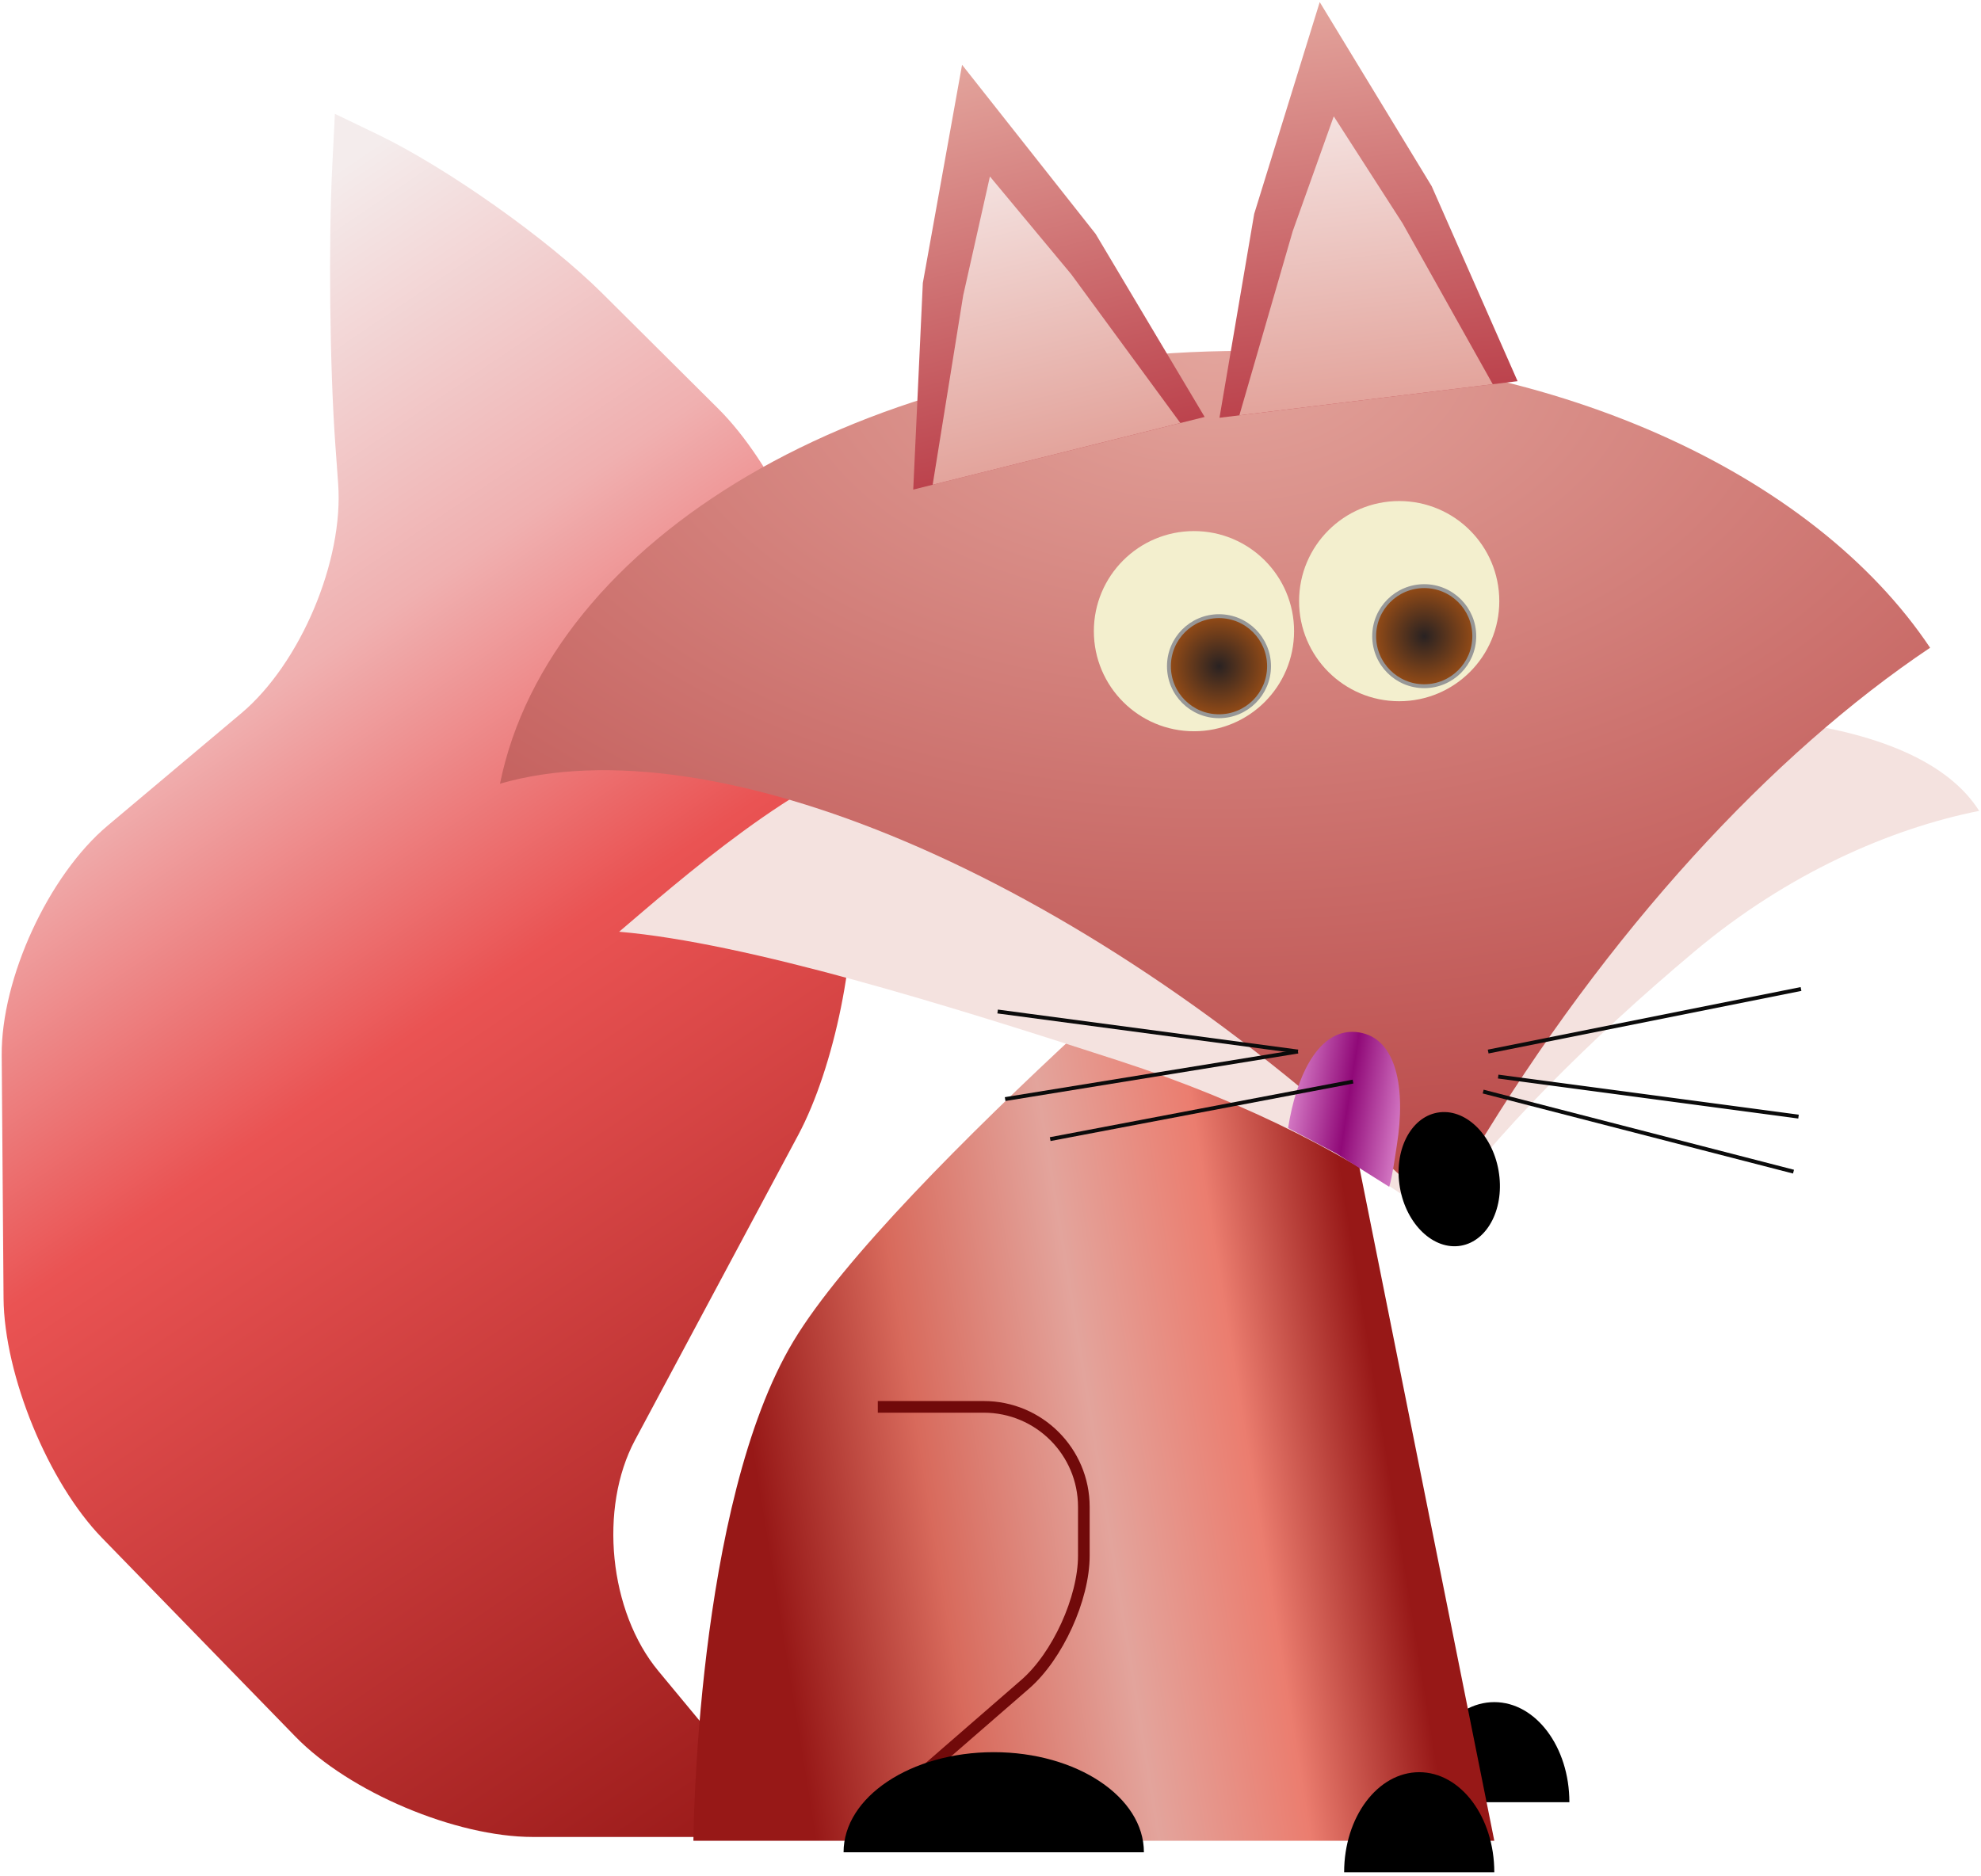 <?xml version="1.0" encoding="UTF-8" standalone="no"?>
<svg width="510px" height="483px" viewBox="0 0 510 483" version="1.1" xmlns="http://www.w3.org/2000/svg" xmlns:xlink="http://www.w3.org/1999/xlink">
    <!-- Generator: Sketch 42 (36781) - http://www.bohemiancoding.com/sketch -->
    <title>fox looking right lickinglip</title>
    <desc>Created with Sketch.</desc>
    <defs>
        <linearGradient x1="89.904%" y1="0%" x2="6.355%" y2="100%" id="linearGradient-1">
            <stop stop-color="#F4ECEC" offset="0%"></stop>
            <stop stop-color="#F0B0B0" offset="23.931%"></stop>
            <stop stop-color="#EA5353" offset="46.06%"></stop>
            <stop stop-color="#971817" offset="100%"></stop>
        </linearGradient>
        <linearGradient x1="14.277%" y1="56.702%" x2="90.488%" y2="72.124%" id="linearGradient-2">
            <stop stop-color="#971817" offset="0%"></stop>
            <stop stop-color="#EB7D6F" offset="21.821%"></stop>
            <stop stop-color="#E3A49C" offset="45.762%"></stop>
            <stop stop-color="#D86A5C" offset="73.386%"></stop>
            <stop stop-color="#971817" offset="100%"></stop>
        </linearGradient>
        <radialGradient cx="50%" cy="0%" fx="50%" fy="0%" r="92.256%" id="radialGradient-3">
            <stop stop-color="#E3A49C" offset="0%"></stop>
            <stop stop-color="#BC4E4D" offset="100%"></stop>
        </radialGradient>
        <linearGradient x1="0%" y1="50%" x2="100%" y2="50%" id="linearGradient-4">
            <stop stop-color="#D377C3" offset="0%"></stop>
            <stop stop-color="#900978" offset="49.844%"></stop>
            <stop stop-color="#D377C3" offset="100%"></stop>
        </linearGradient>
        <ellipse id="path-5" cx="25.773" cy="25.773" rx="25.773" ry="25.773"></ellipse>
        <radialGradient cx="50%" cy="50%" fx="50%" fy="50%" r="86.149%" id="radialGradient-7">
            <stop stop-color="#292222" offset="0%"></stop>
            <stop stop-color="#E1690E" offset="100%"></stop>
        </radialGradient>
        <ellipse id="path-8" cx="25.773" cy="25.773" rx="25.773" ry="25.773"></ellipse>
        <linearGradient x1="50%" y1="0%" x2="50%" y2="100%" id="linearGradient-10">
            <stop stop-color="#E3A49C" offset="0%"></stop>
            <stop stop-color="#BC434D" offset="100%"></stop>
        </linearGradient>
        <linearGradient x1="50%" y1="0%" x2="50%" y2="100%" id="linearGradient-11">
            <stop stop-color="#F4E1DF" offset="0%"></stop>
            <stop stop-color="#E3A49C" offset="100%"></stop>
        </linearGradient>
    </defs>
    <g id="Page-1" stroke="none" stroke-width="1" fill="none" fill-rule="evenodd">
        <g id="fox-looking-right-lickinglip" transform="translate(236.799, 245) scale(-1, 1) translate(-236.799, -245) translate(-47.701, -5)">
            <path d="M155.928,469.072 C155.928,454.838 147.274,443.299 136.598,443.299 C125.922,443.299 117.268,454.838 117.268,469.072" id="front-right-paw" fill="#000000"></path>
            <g id="bodytail" transform="translate(136.598, 30.928)">
                <path d="M117.36,416.207 L164.26,386.504 C181.06,375.864 191.841,351.369 188.341,331.802 L172.667,244.169 C169.167,224.598 172.695,193.932 180.551,175.667 L203.654,121.953 C211.508,103.691 232.259,81.605 250,72.622 L287.555,53.606 C305.297,44.623 335.656,35.182 355.359,32.519 L367.36,30.898 L363.864,43.832 C358.678,63.022 348.4,93.509 340.908,111.926 L337.111,121.261 C329.619,139.679 332.073,168.289 342.588,185.156 L366.359,223.289 C376.876,240.159 380.303,269.13 374.019,287.982 L354.258,347.267 C347.971,366.125 328.614,388.927 311.023,398.195 L247.853,431.476 C230.261,440.744 200.669,443.276 181.76,437.132 L117.36,416.207 Z" id="tail" fill="url(#linearGradient-1)" transform="translate(246.073, 234.571) rotate(-18) translate(-246.073, -234.571) "></path>
                <path d="M51.546,190.722 C51.546,190.722 155.171,277.39 180.412,319.396 C205.654,361.402 206.186,448.07 206.186,448.07 L0,448.07 L51.546,190.722 Z" id="body" fill="url(#linearGradient-2)"></path>
            </g>
            <g id="foxhead">
                <g id="foxheadbase" transform="translate(0, 95.361)">
                    <path d="M8.173,139.707 C20.52,113.657 74.462,97.958 178.049,103.387 C223.853,105.788 255.096,87.703 283.689,90.416 C307.534,92.679 343.586,117.446 359.491,127.929 C327.052,134.769 277.382,157.21 235.873,176.565 C204.037,191.411 177.398,209.518 160.086,226.777 C142.323,207.415 114.956,185.957 85.323,166.706 C59.202,149.737 31.479,141.444 8.173,139.707 Z" id="foxhead-bottom" fill="#F4E2DF" transform="translate(183.832, 158.457) rotate(7) translate(-183.832, -158.457) "></path>
                    <path d="M392.577,111.439 C379.816,48.51 298.921,0 201.031,0 C122.281,0 54.53,31.394 24.403,76.434 C65.02,103.655 107.411,149.262 142.052,206.915 C145.077,211.95 147.993,216.993 150.8,222.038 C154.71,218.152 158.715,214.296 162.813,210.474 C244.734,134.081 338.107,95.727 392.577,111.439 Z" id="foxhead-top_left" fill="url(#radialGradient-3)"></path>
                </g>
                <g id="facial-features" transform="translate(56.99, 0)">
                    <ellipse id="nose" fill="#000000" transform="translate(91.206, 308.634) rotate(10) translate(-91.206, -308.634) " cx="91.206" cy="308.634" rx="12.887" ry="17.397"></ellipse>
                    <path d="M131.598,297.789 C131.598,296.056 131.539,294.36 131.421,292.717 C130.512,280.129 126.079,270.608 117.423,270.608 C107.637,270.608 103.247,282.777 103.247,297.789 C103.247,300.906 103.124,305.877 103.511,308.666 L118.34,302.301" id="tongue" fill="url(#linearGradient-4)" transform="translate(117.413, 289.637) rotate(-9) translate(-117.413, -289.637) "></path>
                    <g id="eye-left-copy" transform="translate(78.32, 134.021)">
                        <mask id="mask-6" fill="white">
                            <use xlink:href="#path-5"></use>
                        </mask>
                        <use id="Mask" fill="#F3EFCE" xlink:href="#path-5"></use>
                        <ellipse id="pupil" stroke="#979797" fill="url(#radialGradient-7)" mask="url(#mask-6)" cx="19.33" cy="34.794" rx="12.887" ry="12.887"></ellipse>
                    </g>
                    <g id="eye-left" transform="translate(131.155, 141.753)">
                        <mask id="mask-9" fill="white">
                            <use xlink:href="#path-8"></use>
                        </mask>
                        <use id="Mask" fill="#F3EFCE" xlink:href="#path-8"></use>
                        <ellipse id="pupil" stroke="#979797" fill="url(#radialGradient-7)" mask="url(#mask-9)" cx="19.33" cy="34.794" rx="12.887" ry="12.887"></ellipse>
                    </g>
                    <g id="whiskers" transform="translate(0, 259.021)" stroke="#0B0B0B">
                        <path d="M82.474,27.062 L2.577,47.68" id="Path-2"></path>
                        <path d="M81.186,16.753 L0.644,0.644" id="Path-2-Copy"></path>
                        <path d="M78.608,23.196 L1.289,33.505" id="Path-2-Copy-2"></path>
                        <path d="M207.474,6.443 L130.155,16.753" id="Path-2-Copy-3"></path>
                        <path d="M193.943,39.304 L115.979,24.485" id="Path-2-Copy-5"></path>
                        <path d="M205.541,28.995 L130.155,16.753" id="Path-2-Copy-4"></path>
                    </g>
                    <g id="rightear" transform="translate(204.159, 71.704) rotate(14) translate(-204.159, -71.704) translate(165.499, 20.157)">
                        <polygon id="outterear" fill="url(#linearGradient-10)" points="38.66 9.15647855e-15 62.058 52.085 77.32 103.093 -3.66259142e-14 103.093 15.829 50.572"></polygon>
                        <polygon id="innerear" fill="url(#linearGradient-11)" points="38.66 29.639 52.747 57.697 72.165 103.093 6.443 103.093 24.425 59.156"></polygon>
                    </g>
                    <g id="leftear" transform="translate(118.268, 56.701) rotate(7) translate(-118.268, -56.701) translate(79.608, 5.155)">
                        <polygon id="outterear" fill="url(#linearGradient-10)" points="38.66 9.15647855e-15 62.058 52.085 77.32 103.093 0 103.093 15.829 50.572"></polygon>
                        <polygon id="innerear" fill="url(#linearGradient-11)" points="38.66 29.639 52.747 57.697 72.165 103.093 6.443 103.093 24.425 59.156"></polygon>
                    </g>
                </g>
            </g>
            <g id="backleg" transform="translate(226.804, 367.268)">
                <path d="M67.01,0 L41.237,0 C27.003,0 15.464,11.538 15.464,25.767 L15.464,38.305 C15.464,49.355 22.229,64.189 30.564,71.43 L67.01,103.093" id="back-leg" stroke="#710A0A" stroke-width="3" stroke-linecap="square"></path>
                <path d="M77.32,114.691 C77.32,100.457 60.011,88.918 38.66,88.918 C17.309,88.918 0,100.457 0,114.691" id="backfoot" fill="#000000"></path>
            </g>
            <path d="M175.258,487.113 C175.258,472.879 166.603,461.34 155.928,461.34 C145.252,461.34 136.598,472.879 136.598,487.113" id="front-left-paw" fill="#000000"></path>
        </g>
    </g>
</svg>